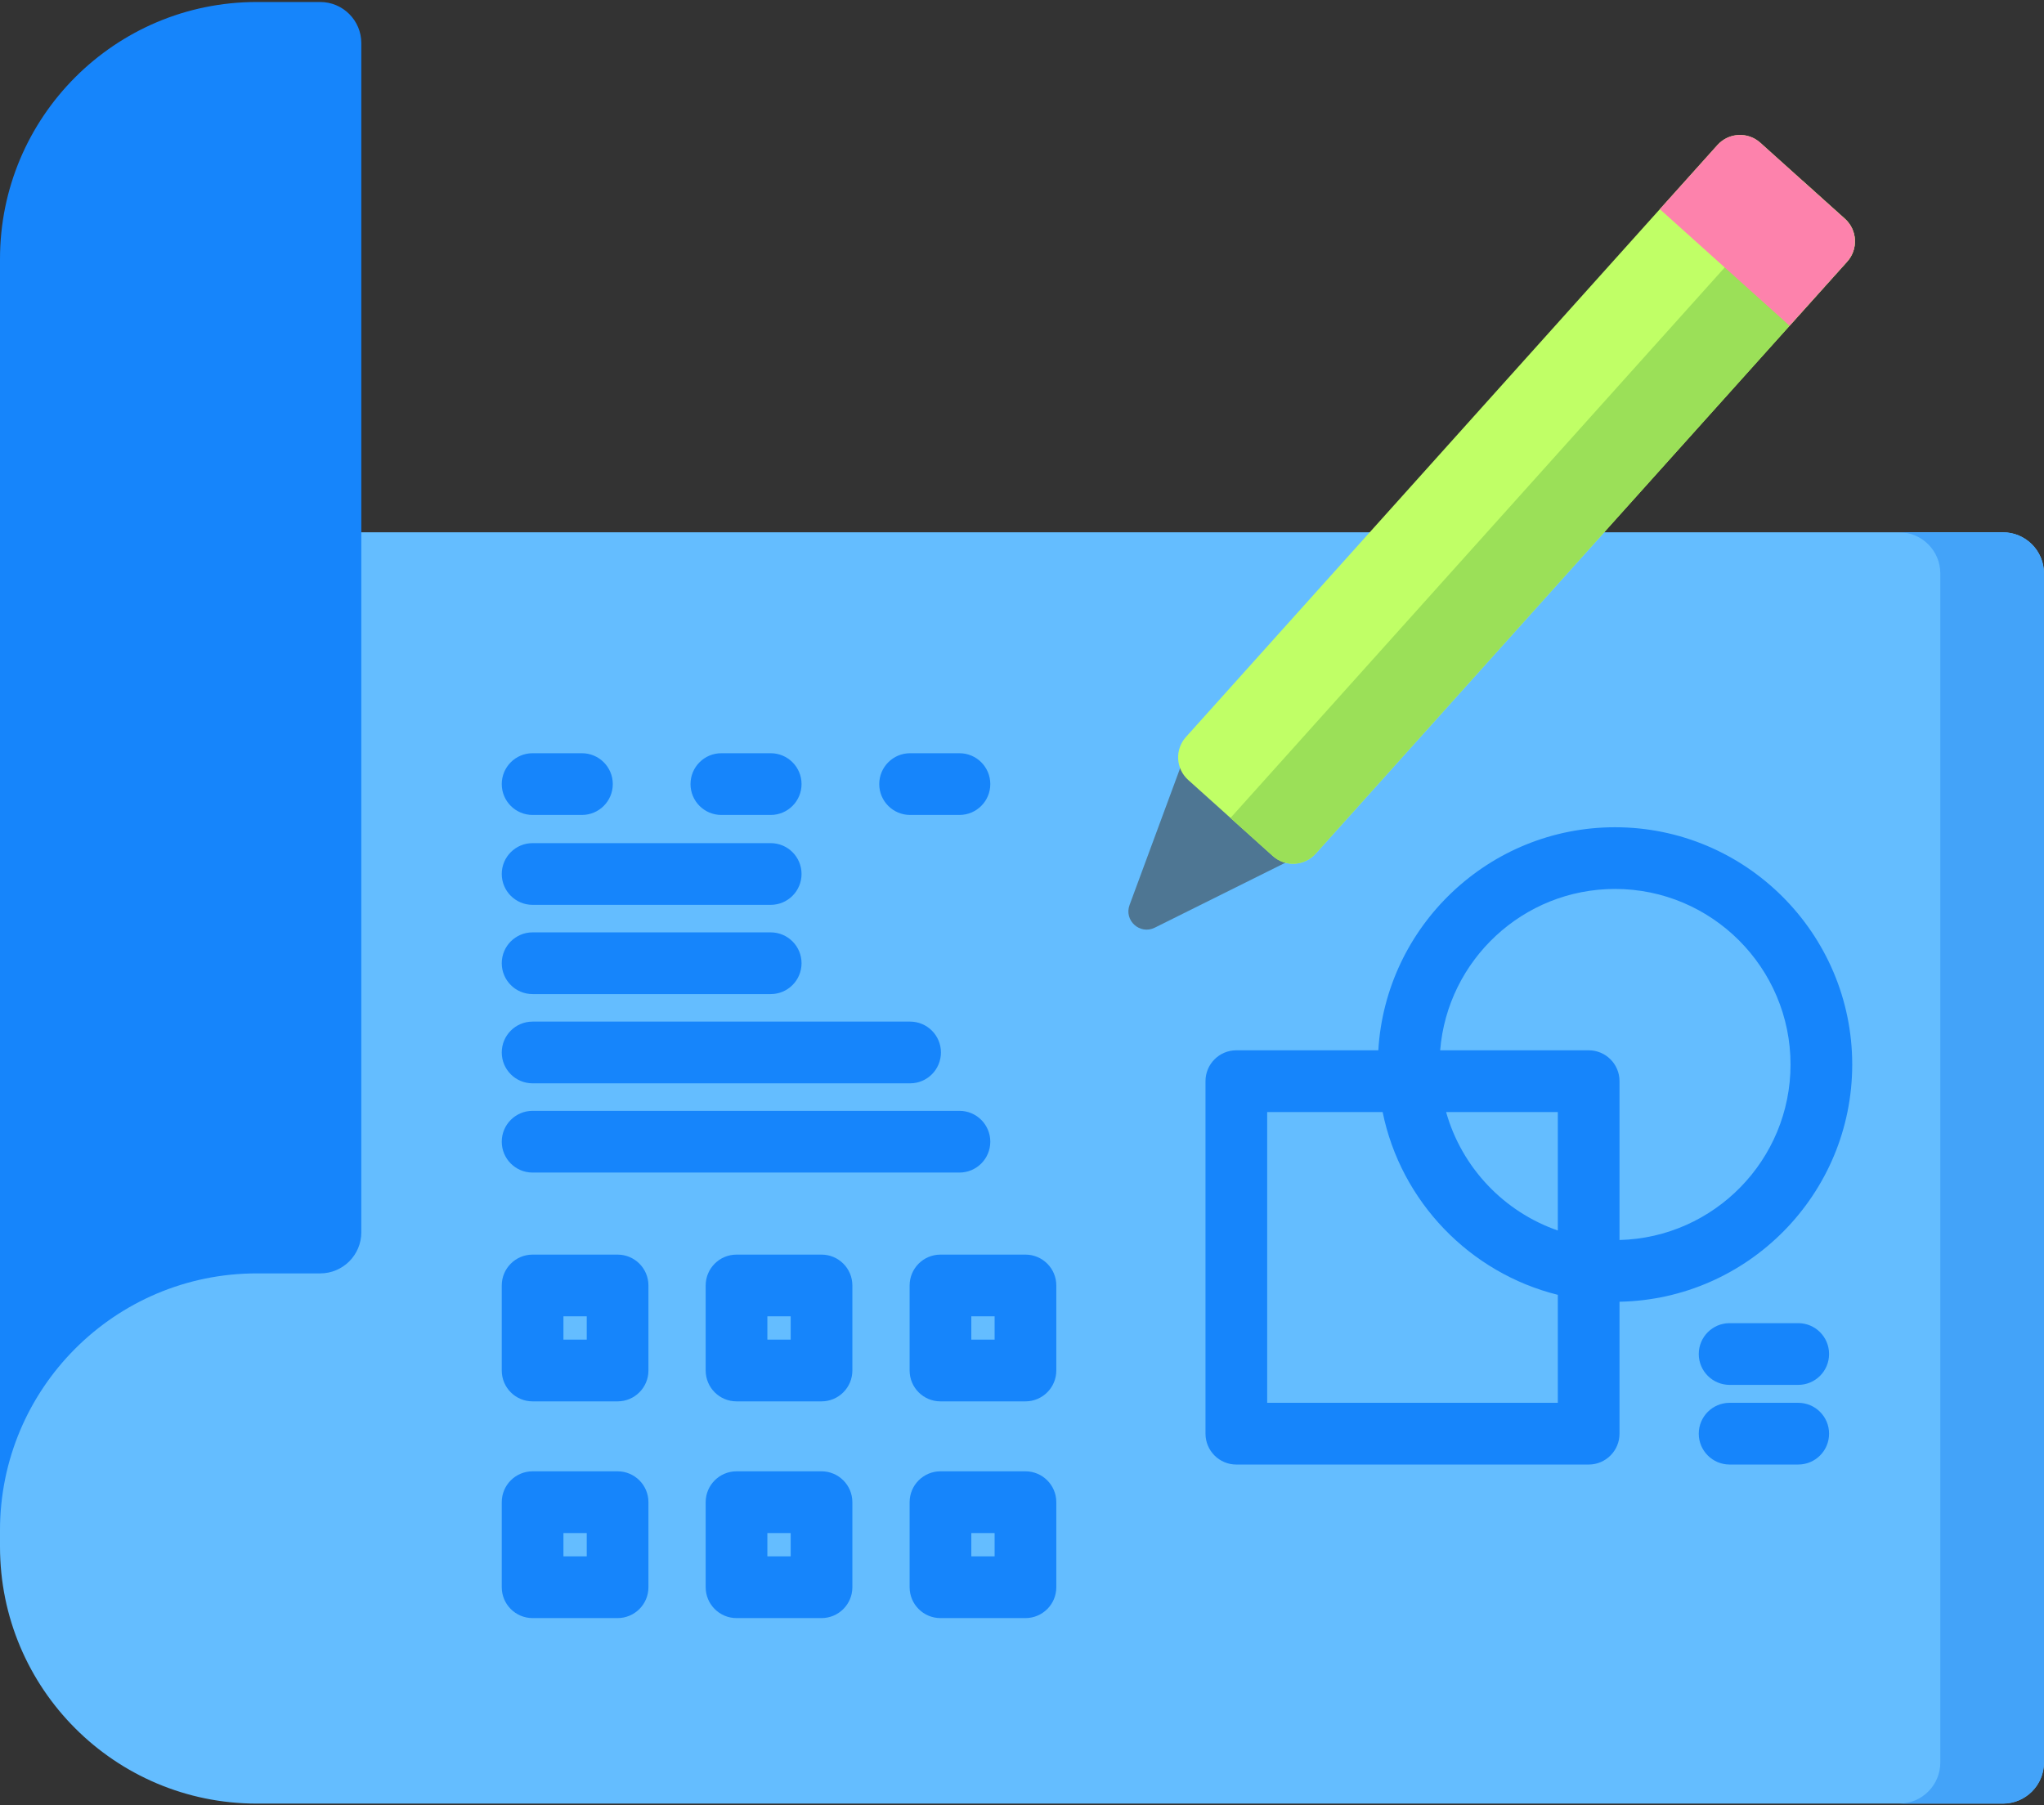 <?xml version="1.0" encoding="UTF-8"?>
<svg width="283px" height="250px" viewBox="0 0 283 250" version="1.1" xmlns="http://www.w3.org/2000/svg" xmlns:xlink="http://www.w3.org/1999/xlink">
    <rect x="0" y="0" width="283" height="250" fill="#333333" stroke="none"/>
    <!-- Generator: sketchtool 53 (72520) - https://sketchapp.com -->
    <title>D04D6482-2F8B-4DB0-9AAC-04813B44F6C7</title>
    <desc>Created with sketchtool.</desc>
    <g id="Desktop" stroke="none" stroke-width="1" fill="none" fill-rule="evenodd">
        <g id="Pricing" transform="translate(-1073, -227)" fill-rule="nonzero">
            <g id="blueprint" transform="translate(1073, 227)">
                <path d="M277.306,73.709 L0,73.709 L0,214.17 C0,233.82 15.919,249.752 35.556,249.752 L277.306,249.752 C280.45,249.752 283,247.2 283,244.052 L283,79.406 C283,76.258 280.45,73.709 277.306,73.709 Z" id="Path" fill="#64BDFF"></path>
                <path d="M283,79.408 L283,244.054 C283,247.2 280.45,249.752 277.306,249.752 L262.95,249.752 C266.094,249.752 268.644,247.2 268.644,244.054 L268.644,79.408 C268.644,76.256 266.094,73.709 262.95,73.709 L277.306,73.709 C280.45,73.709 283,76.256 283,79.408 Z" id="Path" fill="#43A3F9"></path>
                <g id="Group" fill="#1685FB">
                    <path d="M50.027,170.635 C50.027,173.783 47.479,176.332 44.333,176.332 L35.554,176.332 C15.919,176.332 0,192.262 0,211.912 L0,35.856 C0,16.206 15.919,0.277 35.556,0.277 L44.333,0.277 C47.477,0.277 50.027,2.828 50.027,5.974 L50.027,170.635 Z" id="Path"></path>
                    <path d="M256.447,147.411 C256.447,129.291 241.715,114.552 223.609,114.552 C206.163,114.552 191.857,128.234 190.834,145.439 L171.175,145.439 C168.817,145.439 166.906,147.351 166.906,149.712 L166.906,198.527 C166.906,200.887 168.817,202.801 171.175,202.801 L219.958,202.801 C222.318,202.801 224.229,200.887 224.229,198.527 L224.229,180.256 C242.05,179.923 256.447,165.322 256.447,147.411 Z M223.609,123.097 C237.006,123.097 247.906,134.005 247.906,147.411 C247.906,160.61 237.341,171.378 224.229,171.709 L224.229,149.712 C224.229,147.351 222.318,145.439 219.958,145.439 L199.397,145.439 C200.405,132.953 210.875,123.097 223.609,123.097 L223.609,123.097 Z M215.687,170.393 C208.208,167.802 202.376,161.658 200.219,153.986 L215.687,153.986 L215.687,170.393 Z M175.446,194.254 L175.446,153.986 L191.43,153.986 C193.956,166.385 203.486,176.265 215.687,179.301 L215.687,194.254 L175.446,194.254 Z" id="Shape"></path>
                    <path d="M248.972,183.222 L239.472,183.222 C237.114,183.222 235.201,185.136 235.201,187.496 C235.201,189.857 237.114,191.769 239.472,191.769 L248.972,191.769 C251.332,191.769 253.243,189.857 253.243,187.496 C253.243,185.136 251.332,183.222 248.972,183.222 Z" id="Path"></path>
                    <path d="M248.972,194.254 L239.472,194.254 C237.114,194.254 235.201,196.166 235.201,198.527 C235.201,200.887 237.114,202.799 239.472,202.799 L248.972,202.799 C251.332,202.799 253.243,200.887 253.243,198.527 C253.243,196.166 251.332,194.254 248.972,194.254 Z" id="Path"></path>
                    <path d="M73.738,112.849 L80.572,112.849 C82.93,112.849 84.843,110.935 84.843,108.576 C84.843,106.216 82.93,104.302 80.572,104.302 L73.738,104.302 C71.38,104.302 69.47,106.216 69.47,108.576 C69.47,110.935 71.38,112.849 73.738,112.849 Z" id="Path"></path>
                    <path d="M73.738,125.298 L106.706,125.298 C109.064,125.298 110.977,123.386 110.977,121.025 C110.977,118.665 109.064,116.753 106.706,116.753 L73.738,116.753 C71.38,116.753 69.47,118.665 69.47,121.025 C69.47,123.386 71.38,125.298 73.738,125.298 Z" id="Path"></path>
                    <path d="M99.872,112.849 L106.706,112.849 C109.064,112.849 110.977,110.935 110.977,108.576 C110.977,106.216 109.064,104.302 106.706,104.302 L99.872,104.302 C97.514,104.302 95.604,106.216 95.604,108.576 C95.604,110.935 97.514,112.849 99.872,112.849 Z" id="Path"></path>
                    <path d="M126.006,112.849 L132.84,112.849 C135.198,112.849 137.111,110.935 137.111,108.576 C137.111,106.216 135.198,104.302 132.84,104.302 L126.006,104.302 C123.648,104.302 121.735,106.216 121.735,108.576 C121.735,110.935 123.648,112.849 126.006,112.849 Z" id="Path"></path>
                    <path d="M73.738,137.656 L106.706,137.656 C109.064,137.656 110.977,135.742 110.977,133.383 C110.977,131.021 109.064,129.109 106.706,129.109 L73.738,129.109 C71.38,129.109 69.47,131.021 69.47,133.383 C69.47,135.742 71.38,137.656 73.738,137.656 Z" id="Path"></path>
                    <path d="M73.738,150.013 L126.006,150.013 C128.364,150.013 130.277,148.098 130.277,145.739 C130.277,143.38 128.364,141.465 126.006,141.465 L73.738,141.465 C71.38,141.465 69.47,143.38 69.47,145.739 C69.47,148.098 71.38,150.013 73.738,150.013 Z" id="Path"></path>
                    <path d="M73.738,162.369 L132.84,162.369 C135.198,162.369 137.111,160.457 137.111,158.095 C137.111,155.736 135.198,153.822 132.84,153.822 L73.738,153.822 C71.38,153.822 69.47,155.736 69.47,158.095 C69.47,160.457 71.38,162.369 73.738,162.369 Z" id="Path"></path>
                    <path d="M85.508,173.731 L73.74,173.731 C71.38,173.731 69.47,175.643 69.47,178.004 L69.47,189.779 C69.47,192.141 71.38,194.053 73.74,194.053 L85.508,194.053 C87.865,194.053 89.778,192.139 89.778,189.779 L89.778,178.004 C89.778,175.643 87.865,173.731 85.508,173.731 Z M81.237,185.506 L78.009,185.506 L78.009,182.278 L81.237,182.278 L81.237,185.506 Z" id="Shape"></path>
                    <path d="M113.742,173.731 L101.975,173.731 C99.617,173.731 97.704,175.643 97.704,178.004 L97.704,189.779 C97.704,192.141 99.617,194.053 101.975,194.053 L113.742,194.053 C116.102,194.053 118.013,192.139 118.013,189.779 L118.013,178.004 C118.013,175.643 116.102,173.731 113.742,173.731 Z M109.472,185.506 L106.246,185.506 L106.246,182.278 L109.472,182.278 L109.472,185.506 Z" id="Shape"></path>
                    <path d="M141.979,173.731 L130.21,173.731 C127.852,173.731 125.941,175.643 125.941,178.004 L125.941,189.779 C125.941,192.141 127.852,194.053 130.21,194.053 L141.979,194.053 C144.337,194.053 146.25,192.139 146.25,189.779 L146.25,178.004 C146.25,175.643 144.337,173.731 141.979,173.731 Z M137.709,185.506 L134.483,185.506 L134.483,182.278 L137.709,182.278 L137.709,185.506 Z" id="Shape"></path>
                    <path d="M85.508,203.739 L73.74,203.739 C71.38,203.739 69.47,205.653 69.47,208.012 L69.47,219.789 C69.47,222.149 71.38,224.063 73.74,224.063 L85.508,224.063 C87.865,224.063 89.778,222.149 89.778,219.789 L89.778,208.012 C89.778,205.653 87.865,203.739 85.508,203.739 Z M81.237,215.516 L78.009,215.516 L78.009,212.286 L81.237,212.286 L81.237,215.516 Z" id="Shape"></path>
                    <path d="M113.742,203.739 L101.975,203.739 C99.617,203.739 97.704,205.653 97.704,208.012 L97.704,219.789 C97.704,222.149 99.617,224.063 101.975,224.063 L113.742,224.063 C116.102,224.063 118.013,222.149 118.013,219.789 L118.013,208.012 C118.013,205.653 116.102,203.739 113.742,203.739 Z M109.472,215.516 L106.246,215.516 L106.246,212.286 L109.472,212.286 L109.472,215.516 Z" id="Shape"></path>
                    <path d="M141.979,203.739 L130.21,203.739 C127.852,203.739 125.941,205.653 125.941,208.012 L125.941,219.789 C125.941,222.149 127.852,224.063 130.21,224.063 L141.979,224.063 C144.337,224.063 146.25,222.149 146.25,219.789 L146.25,208.012 C146.25,205.653 144.337,203.739 141.979,203.739 Z M137.709,215.516 L134.483,215.516 L134.483,212.286 L137.709,212.286 L137.709,215.516 Z" id="Shape"></path>
                </g>
                <path d="M178.216,119.337 L159.881,128.459 C157.834,129.477 155.599,127.465 156.391,125.322 L163.493,106.104 L178.216,119.337 Z" id="Path" fill="#4E7693"></path>
                <path d="M182.158,118.209 L255.75,36.23 C257.302,34.504 257.162,31.844 255.432,30.289 L243.721,19.762 C241.992,18.209 239.336,18.354 237.784,20.082 L164.192,102.062 C162.64,103.792 162.782,106.447 164.512,108.003 L176.221,118.529 C177.952,120.083 180.606,119.942 182.158,118.209 Z" id="Path" fill="#C0FF66"></path>
                <path d="M182.158,118.209 L255.75,36.23 C257.302,34.504 257.162,31.844 255.432,30.289 L249.577,25.025 L170.367,113.266 L176.221,118.529 C177.952,120.083 180.606,119.942 182.158,118.209 Z" id="Path" fill="#9BE058"></path>
                <path d="M247.778,45.11 L255.75,36.232 C257.3,34.504 257.162,31.844 255.43,30.291 L243.721,19.765 C241.992,18.209 239.334,18.354 237.784,20.082 L229.812,28.962 L247.778,45.11 Z" id="Path" fill="#FD82AC"></path>
            </g>
        </g>
    </g>
</svg>